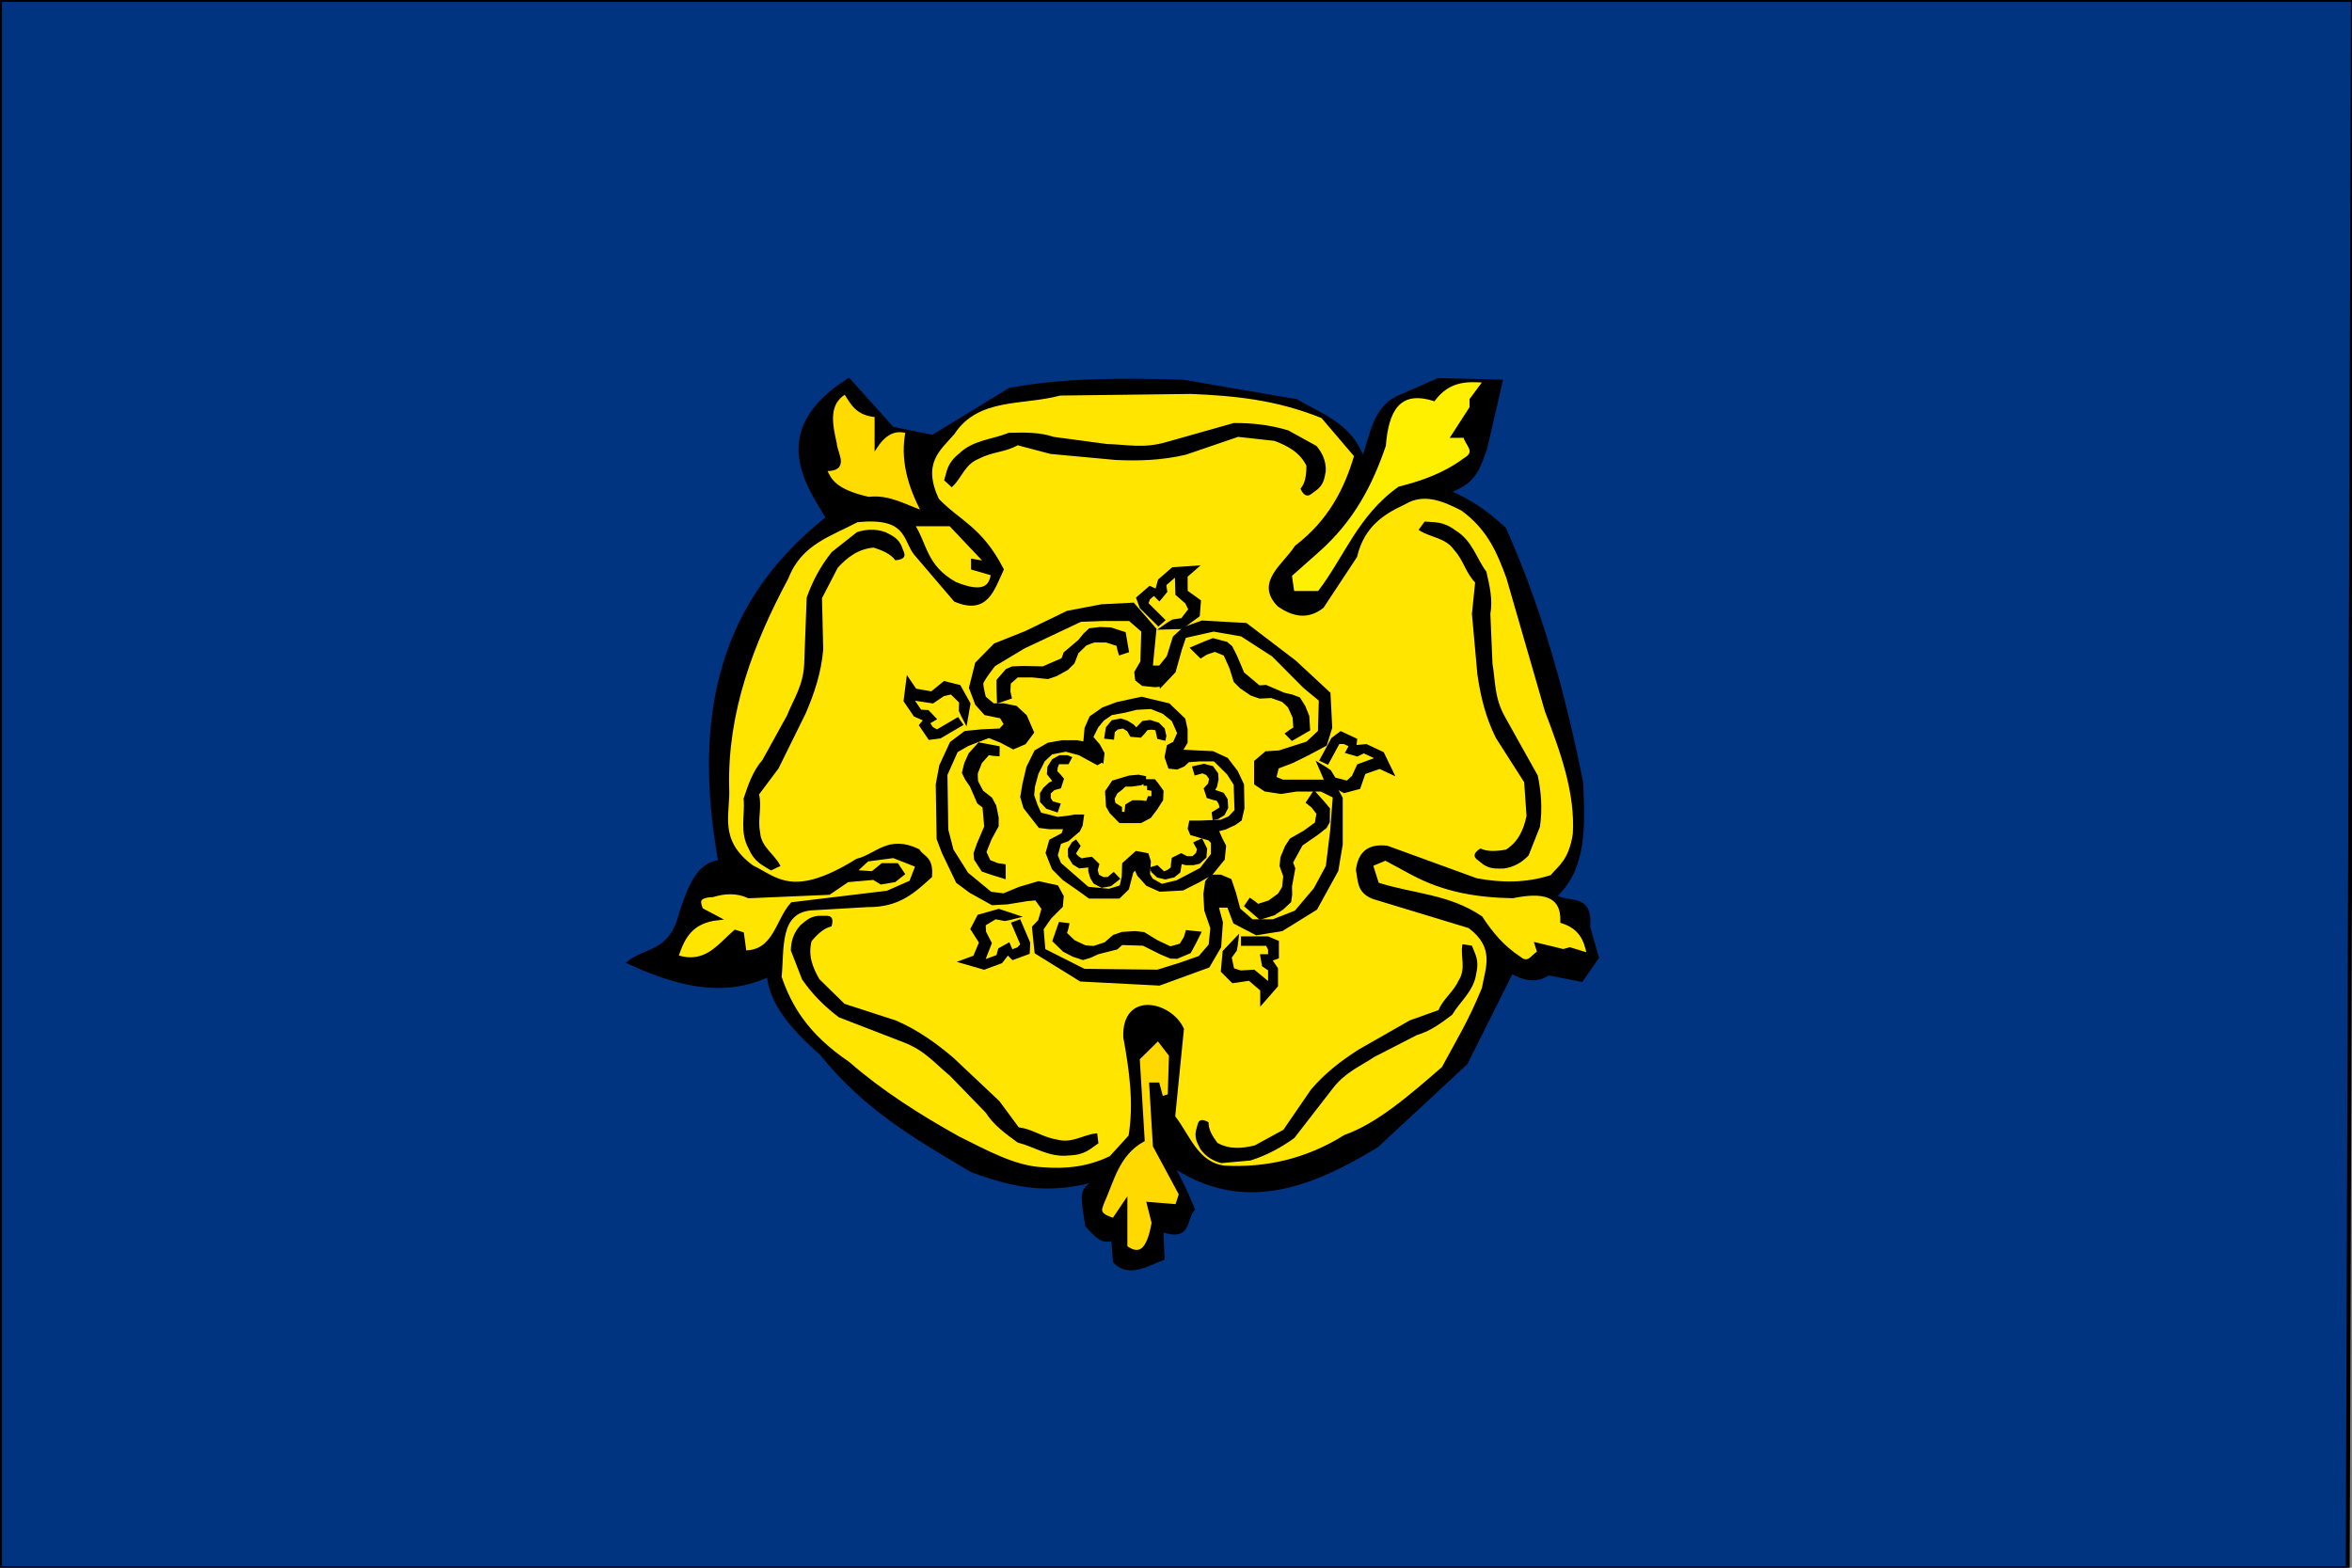<svg width="600" height="400" viewBox="0 0 600 400" fill="none" xmlns="http://www.w3.org/2000/svg" xmlns:cgf="https://coding.garden/flags"><rect x="0" y="0" width="600" height="400" fill="#808080" stroke="none"/><g clip-path="url(#clip0_1_3309)">
<path d="M0 0V400.151H598.914L600.257 0H0V0Z" fill="#003380" stroke="black"/>
<path d="M237.947 111.333L227.684 109.262L216.529 96.831C195.915 109.893 205.975 123.642 211.066 132.122C188.045 150.327 175.757 176.245 183.586 219.793C177.881 220.447 175.839 226.575 173.693 232.738C171.165 243.306 164.949 241.886 160.307 245.583C172.206 250.979 184.105 254.441 196.004 248.898C196.55 255.527 201.719 262.157 209.39 268.787C220.864 283.092 234.157 290.569 247.84 298.721C259.739 303.123 268.167 304.296 280.066 300.964C275.719 303.633 275.786 303.604 277.213 312.708C279.742 315.482 281.324 317.239 283.852 316.123L284.299 321.924C288.017 325.848 292.998 322.481 296.716 321.167L296.4 313.951C303.854 316.591 302.212 310.785 304.432 308.564C302.094 302.781 300.596 300.118 299.078 297.377C316.987 309.371 334.208 302.839 351.284 292.405L374.041 271.273L385.642 248.069C388.765 249.868 391.889 250.574 395.012 248.484L403.49 250.141L407.506 244.34L405.275 236.467C406.037 227.846 399.779 230.958 396.797 228.595C404.529 221.481 403.961 210.513 403.49 199.59C399.075 177.714 393.296 156.05 383.857 134.951C378.599 129.924 374.002 127.349 369.578 125.421C376.832 122.926 377.309 118.633 378.949 114.648L382.965 97.245L366.901 96.831L357.531 100.975C350.594 103.525 349.915 110.918 347.714 117.134C344.519 108.17 337.103 106.064 330.758 102.218L301.755 97.245C287.03 96.841 272.305 96.652 257.58 99.317L237.947 111.333V111.333Z" fill="black" stroke="black" stroke-width="0.748"/>
<path d="M215.6 100.197C210.986 102.993 211.919 107.997 213.076 113.089C213.273 115.817 216.513 119.959 210.552 119.828C211.706 122.53 213.032 125.214 221.595 127.152C226.877 126.499 230.955 129.204 235.477 130.668C231.801 123.832 230.011 116.995 231.376 110.159C228.746 109.474 226.117 109.991 223.488 113.968V106.057C218.558 105.706 217.291 102.804 215.6 100.197V100.197Z" fill="#FFDB00" stroke="black" stroke-width="0.748"/>
<path d="M232.953 133.891C236.216 138.92 235.943 144.496 243.681 148.833C250.827 151.758 252.676 149.764 253.146 146.489L248.098 145.024V142.973L251.569 143.559L242.419 133.891H232.953V133.891Z" fill="#FFE400" stroke="black" stroke-width="0.748"/>
<path d="M365.786 101.955C356.725 99.1 353.858 104.874 353.165 113.675C349.873 123.293 345.267 132.563 336.127 140.63L329.186 146.783L329.817 151.177H336.443C343.278 142.29 346.682 131.809 356.951 124.515C362.87 123.033 368.591 121.001 373.674 117.191C377.137 115.237 373.941 113.284 373.674 111.331H370.519L375.251 104.006V101.955L378.722 97.267C374.116 96.919 369.566 96.932 365.786 101.955V101.955Z" fill="#FFF000" stroke="black" stroke-width="0.748"/>
<path d="M222.541 222.666L225.065 220.615H228.852L230.429 222.959L228.221 224.717L224.75 225.303L222.857 224.131L216.231 224.717L211.498 227.94L190.99 228.819C187.94 227.416 184.89 227.592 181.84 228.526C177.581 228.673 178.342 230.373 179 232.042L183.417 234.386C176.081 235.115 174.252 239.496 172.69 244.055C180.035 246.368 183.356 241.207 187.519 237.609L189.412 238.195L190.043 242.883C197.672 242.829 198.163 234.82 202.033 230.577L226.327 227.647L232.322 225.01L233.9 220.908L227.905 218.564L221.279 219.443L218.124 222.373L222.541 222.666V222.666Z" fill="#FFE500" stroke="black" stroke-width="0.748"/>
<path d="M398.343 235.232C398.644 228.111 393.274 227.377 385.915 228.883C377.302 228.719 368.68 227.537 360.023 222.844L353.428 219.285L349.972 220.735L351.461 225.468C360.272 228.328 369.615 228.376 377.893 234.052C380.436 237.943 383.385 241.567 387.646 244.331C390.023 246.36 390.903 243.633 392.442 242.998L391.733 240.744L398.792 242.459L400.47 241.992L405.087 243.405C404.337 240.036 403.304 236.789 398.343 235.232V235.232Z" fill="#FFE400" stroke="black" stroke-width="0.597"/>
<path d="M298.265 279.507L298.581 269.252L295.426 265.15L290.377 270.131L291.639 290.934C285.065 294.576 283.887 301.225 281.227 307.048C280.835 308.415 279.625 309.783 284.067 311.15L287.222 306.462V318.182C291.574 321.334 293.141 317.378 294.163 312.029L292.901 307.048L300.158 307.634L301.105 304.704L294.479 292.398L293.532 276.577H295.426L296.372 280.093L298.265 279.507V279.507Z" fill="#FFD900" stroke="black" stroke-width="0.748"/>
<path d="M326.187 154.419C320.503 148.614 327.578 144.29 330.649 139.502C339.119 133.035 343.271 124.964 345.821 116.298L337.343 106.354C325.447 101.531 314.601 100.608 303.877 100.139L270.411 100.553C260.998 103.13 249.417 101.011 243.193 110.497C239.599 114.664 234.778 118.018 239.177 127.486C244.68 133.233 250.183 134.634 255.687 145.303C253.295 150.34 251.744 156.627 243.639 153.176L233.376 141.159C230.57 137.313 231.437 131.571 218.651 132.872C211.905 136.473 204.185 138.567 200.803 147.375C191.737 164.261 185.226 181.741 185.632 200.826C186.044 207.594 182.676 214.361 191.879 221.129C198.06 224.114 202.248 229.671 218.651 219.472C223.649 218.257 226.631 213.298 234.269 216.986C235.457 218.921 237.791 218.73 237.392 223.615C233.29 227.264 229.466 231.172 221.328 231.074L207.05 231.902C198.44 232.588 199.742 241.82 199.018 249.305C201.555 256.625 205.632 263.945 216.42 271.266C224.777 278.56 234.397 284.682 244.531 290.326C251.671 293.86 258.81 297.849 265.949 298.198C271.75 298.664 277.551 298.135 283.351 295.298L288.26 289.911C289.65 281.486 288.465 273.061 286.921 264.636C286.534 253.153 298.603 255.885 301.646 262.564L299.415 284.939C303.248 289.815 305.284 296.917 312.355 297.784C323.193 298.363 333.495 295.961 343.143 289.911C351.473 286.986 359.802 279.748 368.131 272.509C371.552 266.115 374.973 260.634 378.394 252.205C379.317 246.957 381.844 241.709 374.824 236.46L350.283 229.002C346.352 227.456 346.849 224.54 346.267 221.958C346.789 218.161 348.594 215.556 353.852 216.157L376.609 224.444C383.005 225.671 389.4 225.698 395.796 223.615C397.995 221.011 400.519 219.612 401.597 212.842C402.249 202.345 398.472 191.848 394.457 181.351L384.641 147.375C382.34 141.21 379.99 135.057 373.039 129.972C368.131 127.436 363.223 125.413 358.314 128.315C352.86 130.877 347.759 133.986 345.821 141.988L337.343 154.833C333.624 157.742 329.906 157.022 326.187 154.419V154.419Z" fill="#FFE500" stroke="black" stroke-width="0.748"/>
<path d="M228.564 142.563C227.398 141.039 225.306 140.088 222.884 139.341C218.728 139.704 215.906 141.927 213.419 144.614L209.317 152.525C209.422 156.92 209.527 161.315 209.633 165.71C209.134 171.533 207.387 176.777 205.215 181.824L198.274 195.888L193.226 202.626C194.097 205.936 192.814 208.783 193.541 212.442C193.823 216.282 197.111 218.063 198.589 220.792L196.696 221.671C194.815 220.435 192.818 219.842 191.333 216.397C188.992 212.198 190.469 207.998 190.071 203.798C191.23 200.316 192.41 196.848 194.803 194.13L201.114 182.703C202.818 178.426 205.355 174.922 205.531 169.226L206.162 152.525C207.538 148.716 209.42 144.907 212.472 141.099L218.783 136.118C220.918 135.454 223.17 135.226 225.724 136.118C227.323 136.957 229.035 137.585 229.826 139.927C230.064 140.959 231.461 142.259 228.564 142.563V142.563Z" fill="black" stroke="black" stroke-width="0.748"/>
<path d="M332.197 124.757C333.371 123.238 333.661 121.092 333.637 118.723C331.917 115.19 328.738 113.433 325.193 112.12L315.804 111.084C311.362 112.603 306.919 114.121 302.477 115.64C296.383 117.091 290.474 117.259 284.629 116.989L268.051 115.456L259.549 113.208C256.46 115.047 253.144 114.844 249.653 116.67C245.833 118.164 245.085 121.63 242.786 123.814L241.276 122.437C241.925 120.383 241.881 118.436 244.908 116.014C248.426 112.596 253.183 112.529 257.331 110.817C261.254 110.705 265.17 110.617 268.715 111.837L282.402 113.671C287.312 113.781 291.705 114.872 297.564 113.178L314.78 108.313C319.106 108.285 323.597 108.702 328.467 110.148L335.588 114.074C336.957 115.734 337.921 117.638 337.841 120.171C337.505 121.848 337.42 123.556 335.292 125.01C334.318 125.554 333.446 127.203 332.197 124.757V124.757Z" fill="black" stroke="black" stroke-width="0.748"/>
<path d="M377.692 216.917C379.514 217.713 381.839 217.587 384.344 217.133C387.771 214.92 389.053 211.698 389.798 208.222L389.186 199.46C386.77 195.68 384.353 191.9 381.937 188.12C379.29 182.82 378.037 177.456 377.259 172.069L375.866 156.653L376.698 148.48C374.188 145.995 373.8 142.93 371.231 140.075C368.954 136.859 365.148 136.807 362.416 135.105L363.6 133.476C365.893 133.694 367.946 133.3 371.062 135.622C375.322 138.213 376.258 142.544 378.826 146.02C379.659 149.582 380.465 153.142 379.819 156.601L380.367 169.432C381.144 173.935 380.789 178.145 383.649 183.187L391.934 198.021C392.751 201.966 393.127 206.142 392.483 210.852L389.621 218.069C388.113 219.621 386.272 220.848 383.575 221.236C381.739 221.234 379.914 221.468 377.988 219.789C377.234 218.999 375.329 218.503 377.692 216.917V216.917Z" fill="black" stroke="black" stroke-width="0.748"/>
<path d="M307.966 286.559C307.977 288.318 308.987 290.099 310.352 291.888C313.607 293.691 316.912 293.394 320.23 292.57L327.629 288.532C329.988 285.094 332.347 281.656 334.706 278.218C338.301 273.983 342.492 270.818 346.886 268.02L359.782 260.666L367.227 258.005C368.422 255.019 370.943 253.47 372.437 250.286C374.359 247.187 372.931 244.167 373.357 241.324L375.235 241.596C375.932 243.491 377.071 244.949 376.252 248.347C375.643 252.754 372.231 255.249 370.195 258.684C367.413 260.785 364.622 262.865 361.357 263.759L350.386 269.398C346.763 271.838 342.957 273.266 339.669 277.566L329.947 290.114C326.825 292.358 323.33 294.349 318.976 295.753L311.578 296.427C309.642 295.868 307.86 294.915 306.479 292.948C305.769 291.5 304.859 290.157 305.577 287.958C305.974 287.044 305.668 285.341 307.966 286.559V286.559Z" fill="black" stroke="black" stroke-width="0.687"/>
<path d="M211.835 236.056C209.924 236.555 208.27 238.068 206.709 239.941C205.667 243.728 206.926 246.983 208.761 250.106L215.249 256.46C219.659 257.891 224.069 259.321 228.478 260.752C234.106 263.21 238.736 266.566 243.025 270.228L254.678 281.216L259.681 287.998C263.269 288.377 265.669 290.494 269.556 291.122C273.474 292.205 276.357 289.926 279.572 289.57L279.808 291.542C277.942 292.77 276.677 294.324 272.747 294.438C267.777 295.043 264.096 292.288 259.781 291.183C256.707 288.955 253.654 286.713 251.756 283.663L242.515 274.145C238.834 271.161 236.202 267.713 230.592 265.583L214.183 259.239C210.857 256.707 207.702 253.729 204.942 249.721L202.115 242.437C202.176 240.326 202.71 238.263 204.46 236.323C205.835 235.206 207.039 233.915 209.636 234.031C210.744 234.178 212.511 233.399 211.835 236.056V236.056Z" fill="black" stroke="black" stroke-width="0.746"/>
<path d="M315.61 239.292L312.263 242.814L311.817 247.786L314.494 250.479L318.733 249.858L321.857 252.551V255.866L325.649 251.515V247.165L324.088 244.886L325.873 244.264V240.328L323.418 239.292H316.948V240.949H323.195L323.865 242.192V243.85H321.857L322.303 246.336L323.865 247.372V251.101L319.849 247.786L316.502 247.993L314.494 247.372L313.825 244.264L315.164 242.4L315.387 241.157L315.61 239.292V239.292Z" fill="black" stroke="black" stroke-width="0.748"/>
<path d="M259.562 233.868L254.802 232.28L249.661 233.73L247.953 237.035L250.14 240.464L248.597 244.154L245.28 245.377L251.034 247.045L255.388 245.439L257.093 243.25L258.374 244.561L262.313 243.108L262.444 240.608L260.056 235.024L258.397 235.636L260.703 241.027L259.706 242.063L258.047 242.675L257.306 240.942L254.982 242.245L254.522 243.975L250.79 245.352L252.625 240.662L251.183 237.85L251.063 235.888L253.927 234.163L256.287 234.63L257.613 234.364L259.562 233.868V233.868Z" fill="black" stroke="black" stroke-width="0.748"/>
<path d="M246.391 184.184L247.199 179.547L244.72 175.12L240.908 174.168L237.68 176.794L233.491 176.063L231.587 173.259L230.878 178.818L233.377 182.498L236.007 183.652L234.854 185.061L237.115 188.391L239.786 188.052L245.259 184.847L244.307 183.445L239.023 186.539L237.743 185.819L236.791 184.417L238.489 183.423L236.684 181.541L234.768 181.438L232.625 178.284L237.926 179.099L240.638 177.266L242.694 176.797L245.045 179.094L244.984 181.334L245.509 182.496L246.391 184.184Z" fill="black" stroke="black" stroke-width="0.748"/>
<path d="M296.428 160.262L301.484 160.126L305.699 157.032L305.989 153.377L302.605 150.926L302.589 146.968L305.196 144.704L299.184 145.104L295.762 148.075L295.036 150.691L293.328 149.905L290.232 152.594L291.094 154.966L295.514 159.354L296.817 158.222L292.55 153.985L293.07 152.682L294.374 151.55L295.746 152.912L297.396 150.911L297.144 149.144L300.077 146.597L300.213 151.585L302.662 153.713L303.545 155.499L301.558 158.076L299.177 158.442L298.047 159.14L296.428 160.262V160.262Z" fill="black" stroke="black" stroke-width="0.748"/>
<path d="M336.43 195.011L338.308 199.372L342.887 201.982L346.683 200.977L347.996 197.182L351.992 195.807L355.179 197.3L352.705 192.196L348.523 190.235L345.628 190.503L345.835 188.743L342.051 186.97L339.949 188.537L337.034 193.901L338.627 194.648L341.442 189.469L342.939 189.475L344.532 190.222L343.627 191.886L346.218 192.637L347.918 191.809L351.503 193.489L346.506 195.324L345.198 198.192L343.695 199.577L340.406 198.731L339.217 196.781L338.122 196.036L336.43 195.011V195.011Z" fill="black" stroke="black" stroke-width="0.748"/>
<path d="M293.746 169.681L294.638 160.565L289.06 154.143L281.029 154.557L272.328 156.214L261.619 161.394L253.81 164.501L249.125 169.266L247.563 175.482L249.125 179.625L251.356 182.111L255.372 182.94L256.487 184.805L255.149 186.255L250.463 186.462L246.224 186.876L242.655 189.57L239.978 195.371L239.085 200.136L239.308 214.016L240.647 217.538L244.216 224.997L247.563 227.483L253.141 230.59L256.933 230.383L262.065 229.554L264.296 229.347L266.081 231.833L265.188 234.941L263.627 236.598L264.296 243.021L275.674 250.065L295.754 251.101L308.247 246.543L311.148 241.571L311.594 235.355L310.478 231.212H313.379L314.94 235.355L320.518 238.256L326.988 237.22L335.689 231.833L341.044 222.096L342.159 215.467V203.658L340.821 201.171L337.92 199.307H327.211L325.203 198.478L325.873 195.785L329.665 194.335L333.458 192.47L338.143 189.984L339.482 185.633L339.036 176.932L330.335 168.852L317.841 159.322L306.686 158.7L302 160.358L299.546 162.637L297.985 167.609L295.977 170.095L296.2 174.86L299.546 171.338L301.108 165.744L302.224 162.43L309.586 160.772L316.725 162.015L324.757 167.195L332.789 175.274L336.805 178.589L336.582 186.669L333.458 189.57L326.319 191.849L322.972 192.056L320.295 194.335V199.928L322.749 201.586L326.765 202.207L330.781 201.586H337.028L340.374 203.243L339.705 211.945L338.589 221.06L335.466 226.861L330.558 232.662L324.757 234.941H319.403L316.056 232.041L314.94 227.897L313.825 224.582L311.371 223.546H308.917L307.801 224.997L307.355 228.104L307.578 232.248L309.14 236.806L308.694 241.156L306.016 244.264L300.662 246.129L295.307 247.786L276.567 247.579L266.304 242.399L265.858 237.013L267.865 234.112L270.766 231.212L270.989 228.726L269.65 226.24L264.965 225.204L260.057 226.654L256.041 228.311L252.694 227.897L246.671 222.925L242.878 216.917L241.539 211.737L241.316 197.649L243.993 191.641L246.894 189.984L252.248 187.912L255.372 189.155L258.495 190.813L261.395 189.57L263.403 186.876L261.619 182.733L259.164 180.454L256.041 179.832H253.364L251.133 177.968C251.133 177.968 250.463 175.274 250.463 174.446C250.463 173.617 253.587 169.681 253.587 169.681L261.172 165.123L275.674 158.286L281.252 158.079H288.168L291.515 160.979L291.291 168.852L289.73 171.545L289.953 173.41L291.515 174.653L294.638 174.964L295.754 174.86L295.53 170.199H293.857L293.746 169.681V169.681Z" fill="black" stroke="black" stroke-width="0.748"/>
<path d="M287.61 166.158L286.829 161.6L283.371 160.461L280.582 160.357L278.017 160.668L276.678 161.911L275.339 163.569L271.658 166.676L271.101 168.23L266.081 170.405L260.949 170.302L258.272 170.405L256.822 171.027L255.483 172.581L254.591 173.617V175.688L254.702 179.003L257.714 177.967L257.38 176.414L257.491 174.238L259.499 172.477H263.403L267.308 172.892L269.427 172.166L272.216 170.613L273.778 169.059L274.782 166.469L276.901 164.397C276.901 164.397 278.798 163.569 279.244 163.569C279.69 163.569 282.256 163.569 282.256 163.569L285.156 164.501L285.379 165.64L285.714 166.78L287.61 166.158V166.158Z" fill="black" stroke="black" stroke-width="0.748"/>
<path d="M329.617 188.593L333.84 186.16L333.632 182.758L332.656 180.33L331.354 178.254L329.601 177.589L327.437 177.085L322.926 175.136L321.168 175.26L317.064 171.805L315.18 167.371L314.041 165.119L312.862 164.118L310.801 163.574L309.427 163.211L307.37 164.013L304.122 165.392L306.317 167.57L307.73 166.682L309.933 165.935L312.459 166.972L313.97 170.315L315.071 173.818L316.611 175.352L319.234 177.138L321.381 177.874L324.341 177.73L327.219 178.743C327.219 178.743 328.776 180.046 328.949 180.428C329.122 180.81 330.115 183.006 330.115 183.006L330.312 185.851L329.267 186.483L328.266 187.21L329.617 188.593V188.593Z" fill="black" stroke="black" stroke-width="0.748"/>
<path d="M317.83 231.133L321.468 234.277L324.948 233.197L327.214 231.684L329.029 229.972L329.259 228.227L329.215 226.156L330.054 221.602L329.463 220.059L331.975 215.474L336.087 212.621L338.128 211.009L338.858 209.69L338.882 207.7L338.898 206.373L337.524 204.741L335.238 202.193L333.552 204.732L334.846 205.765L336.201 207.542L335.787 210.078L332.711 212.311L329.36 214.217L328.171 216.001L327.004 218.82L326.804 220.937L327.731 223.552L327.435 226.396C327.435 226.396 326.49 228.133 326.139 228.388C325.787 228.644 323.766 230.111 323.766 230.111L320.862 231.035L319.931 230.265L318.912 229.559L317.83 231.133V231.133Z" fill="black" stroke="black" stroke-width="0.748"/>
<path d="M254.648 190.72L249.774 189.814L247.421 192.429L246.347 194.821L245.768 197.163L246.558 198.761L247.765 200.502L249.623 204.788L250.998 205.814L251.448 210.941L249.559 215.373L248.733 217.74L248.856 219.218L249.959 220.924L250.694 222.062L252.786 222.782L256.172 223.838L256.174 220.855L254.488 220.606L252.331 219.753L251.251 217.392L252.609 213.993L254.385 210.738L254.39 208.64L253.792 205.672L252.766 203.772L250.5 201.997L249.146 199.431C249.146 199.431 248.969 197.492 249.124 197.103C249.279 196.715 250.171 194.481 250.171 194.481L252.121 192.28L253.349 192.482L254.616 192.587L254.648 190.72H254.648Z" fill="black" stroke="black" stroke-width="0.748"/>
<path d="M270.397 235.641L268.866 240.032L271.391 242.504L273.826 243.771L276.265 244.574L278.065 244.03L280.067 243.117L284.866 241.898L286.122 240.748L291.659 240.924L296.181 243.178L298.618 244.213L300.214 244.27L302.166 243.449L303.467 242.902L304.479 241.056L305.999 238.054L302.809 237.709L302.348 239.235L301.186 241.126L298.536 241.85L295.057 240.205L291.779 238.192L289.536 237.945L286.292 238.155L284.141 238.882L281.981 240.767L279.08 241.721C279.08 241.721 276.986 241.661 276.588 241.473C276.19 241.285 273.904 240.204 273.904 240.204L271.774 238.151L272.132 237.042L272.39 235.886L270.397 235.641V235.641Z" fill="black" stroke="black" stroke-width="0.748"/>
<path d="M272.356 194.624H269.902L269.456 195.764L269.344 196.903L270.237 197.835L271.018 198.768L270.348 200.839L268.787 201.254L267.671 202.29V203.74L268.34 204.776L270.125 205.294L269.567 206.847L267.113 206.019L265.663 204.465V202.497L266.444 201.254L267.783 200.011L269.01 199.389L267.448 197.421L267.559 195.764L268.675 194.003L270.348 193.07H272.245L273.026 193.381L272.356 194.624V194.624Z" fill="black" stroke="black" stroke-width="0.748"/>
<path d="M290.986 200.011L288.754 200.322H286.97L285.966 201.254L284.739 202.186L283.958 203.74L284.181 205.087L285.854 206.123V207.469L287.193 207.573L287.416 205.501L288.978 204.569H290.986L292.659 204.776L293.105 203.533H294.109V201.461L292.993 201.254V200.115H292.101V199.182H294.444L295.113 200.011L296.452 201.876L296.34 204.051L294.89 206.33L293.328 208.402L290.986 209.645H287.527H285.743L283.4 207.262L282.508 205.708L282.284 201.979L283.958 199.493L288.085 198.25L290.428 198.043L291.989 198.354V199.493L290.986 200.011V200.011Z" fill="black" stroke="black" stroke-width="0.748"/>
<path d="M295.545 188.211L295.052 185.979L293.76 185.802L292.536 185.93L291.732 186.929L290.905 187.827L288.585 187.635L287.834 186.297L286.517 185.491L284.987 185.783L284.029 186.6L283.842 188.327L282.09 188.133L282.471 185.733L283.818 184.102L285.895 183.706L287.363 184.166L288.943 185.134L289.846 186.125L291.608 184.309L293.379 184.077L295.461 184.737L296.781 186.072L297.162 187.797L296.991 188.57L295.545 188.211V188.211Z" fill="black" stroke="black" stroke-width="0.748"/>
<path d="M309.499 207.453L311.544 206.193L311.238 205.014L310.653 204.007L309.354 203.689L308.148 203.312L307.473 201.242L308.528 200.095L308.841 198.66L307.978 197.451L306.803 196.931L305.008 197.416L304.548 195.835L307.086 195.266L309.219 195.816L310.391 197.456L310.48 198.893L310.104 200.616L309.452 201.764L311.925 202.602L312.818 204.041L312.937 206.081L312.097 207.717L310.517 208.69L309.681 208.832L309.499 207.453V207.453Z" fill="black" stroke="black" stroke-width="0.748"/>
<path d="M295.157 221.144L296.883 222.764L298.069 222.258L299.02 221.53L299.106 220.285L299.271 219.114L301.328 218.099L302.743 218.839L304.321 218.847L305.431 217.827L305.754 216.657L304.895 215.114L306.477 214.39L307.568 216.593L307.398 218.643L305.892 220.027L304.391 220.385L302.498 220.376L301.159 220.003L300.75 222.418L299.403 223.51L297.27 224.012L295.38 223.562L294.046 222.31L293.735 221.576L295.157 221.144V221.144Z" fill="black" stroke="black" stroke-width="0.748"/>
<path d="M275.24 215.849L274.015 217.824L274.855 218.752L275.863 219.41L277.178 219.158L278.438 218.995L280.037 220.567L279.645 222.031L280.054 223.445L281.408 224.169L282.708 224.148L284.083 222.97L285.254 224.194L283.256 225.755L281.082 226.147L279.246 225.164L278.475 223.916L277.984 222.218L278.016 220.921L275.4 221.195L273.909 220.278L272.822 218.501L272.787 216.69L273.734 215.164L274.414 214.69L275.24 215.849L275.24 215.849Z" fill="black" stroke="black" stroke-width="0.748"/>
<path d="M279.942 194.831L275.368 192.345L271.91 191.413L268.229 192.138L266.221 194.002L264.548 197.317L263.655 200.632L263.432 202.911L264.325 205.5L265.328 207.676L267.448 208.194L269.791 208.815L272.468 208.505L274.253 208.194H276.149L275.814 210.576L275.145 211.923L272.356 214.305L270.348 215.031L269.456 218.242L270.348 220.417L277.488 226.632L282.954 227.15L285.966 226.218L286.523 223.732L286.635 220.417L289.87 217.517L292.659 218.035L293.217 219.796L292.993 223.11L293.774 224.457L296.34 225.907L300.244 224.975L306.38 221.764L309.28 218.035V214.927L308.499 214.098L303.925 212.752L303.368 211.405L303.702 209.748H306.045L311.511 209.54L313.631 208.608L315.304 206.847L315.081 200.114L313.296 197.317L309.838 193.899H306.045L303.145 194.106L301.918 195.245L300.244 195.97L298.348 195.763L297.455 193.174L298.013 190.377L299.575 189.548L300.69 187.062L299.24 183.747L296.786 181.779L293.663 180.536L289.87 180.743L286.97 181.468L283.511 182.09L281.392 183.54L279.83 185.404L278.492 188.098L280.276 190.169L281.392 192.241L281.169 194.106L276.707 189.548L277.041 185.819L278.269 183.022L281.392 180.847L284.962 179.5L291.209 178.153L298.125 179.811L302.029 183.54L302.587 186.13V189.444L301.248 191.62L304.929 191.827L309.392 192.034L312.961 193.691L315.415 196.903L316.977 200.218L317.089 206.226L316.419 209.126L314.969 210.162L312.515 211.301L310.507 211.819L311.399 213.891L312.403 215.859L312.069 219.174L309.057 222.903L305.822 224.768L301.694 226.84L295.894 227.15L292.659 225.7L290.428 223.214L289.647 221.453L288.754 222.489L287.639 226.736L285.408 228.911H277.934L275.368 227.047L271.352 224.25L268.675 221.557L267.113 217.62L268.006 214.513L271.129 212.855L271.687 211.198H267.671L265.217 210.887L263.767 209.022L261.424 206.018L260.643 203.325L261.201 200.01L262.205 195.763L264.213 191.723L267.448 189.859L271.018 189.237H274.699L276.818 189.652L280.834 194.313L279.942 194.831V194.831Z" fill="black" stroke="black" stroke-width="0.748"/>
</g>
<defs>
<clipPath id="clip0_1_3309">
<rect width="600" height="400" fill="white"/>
</clipPath>
</defs>
</svg>
